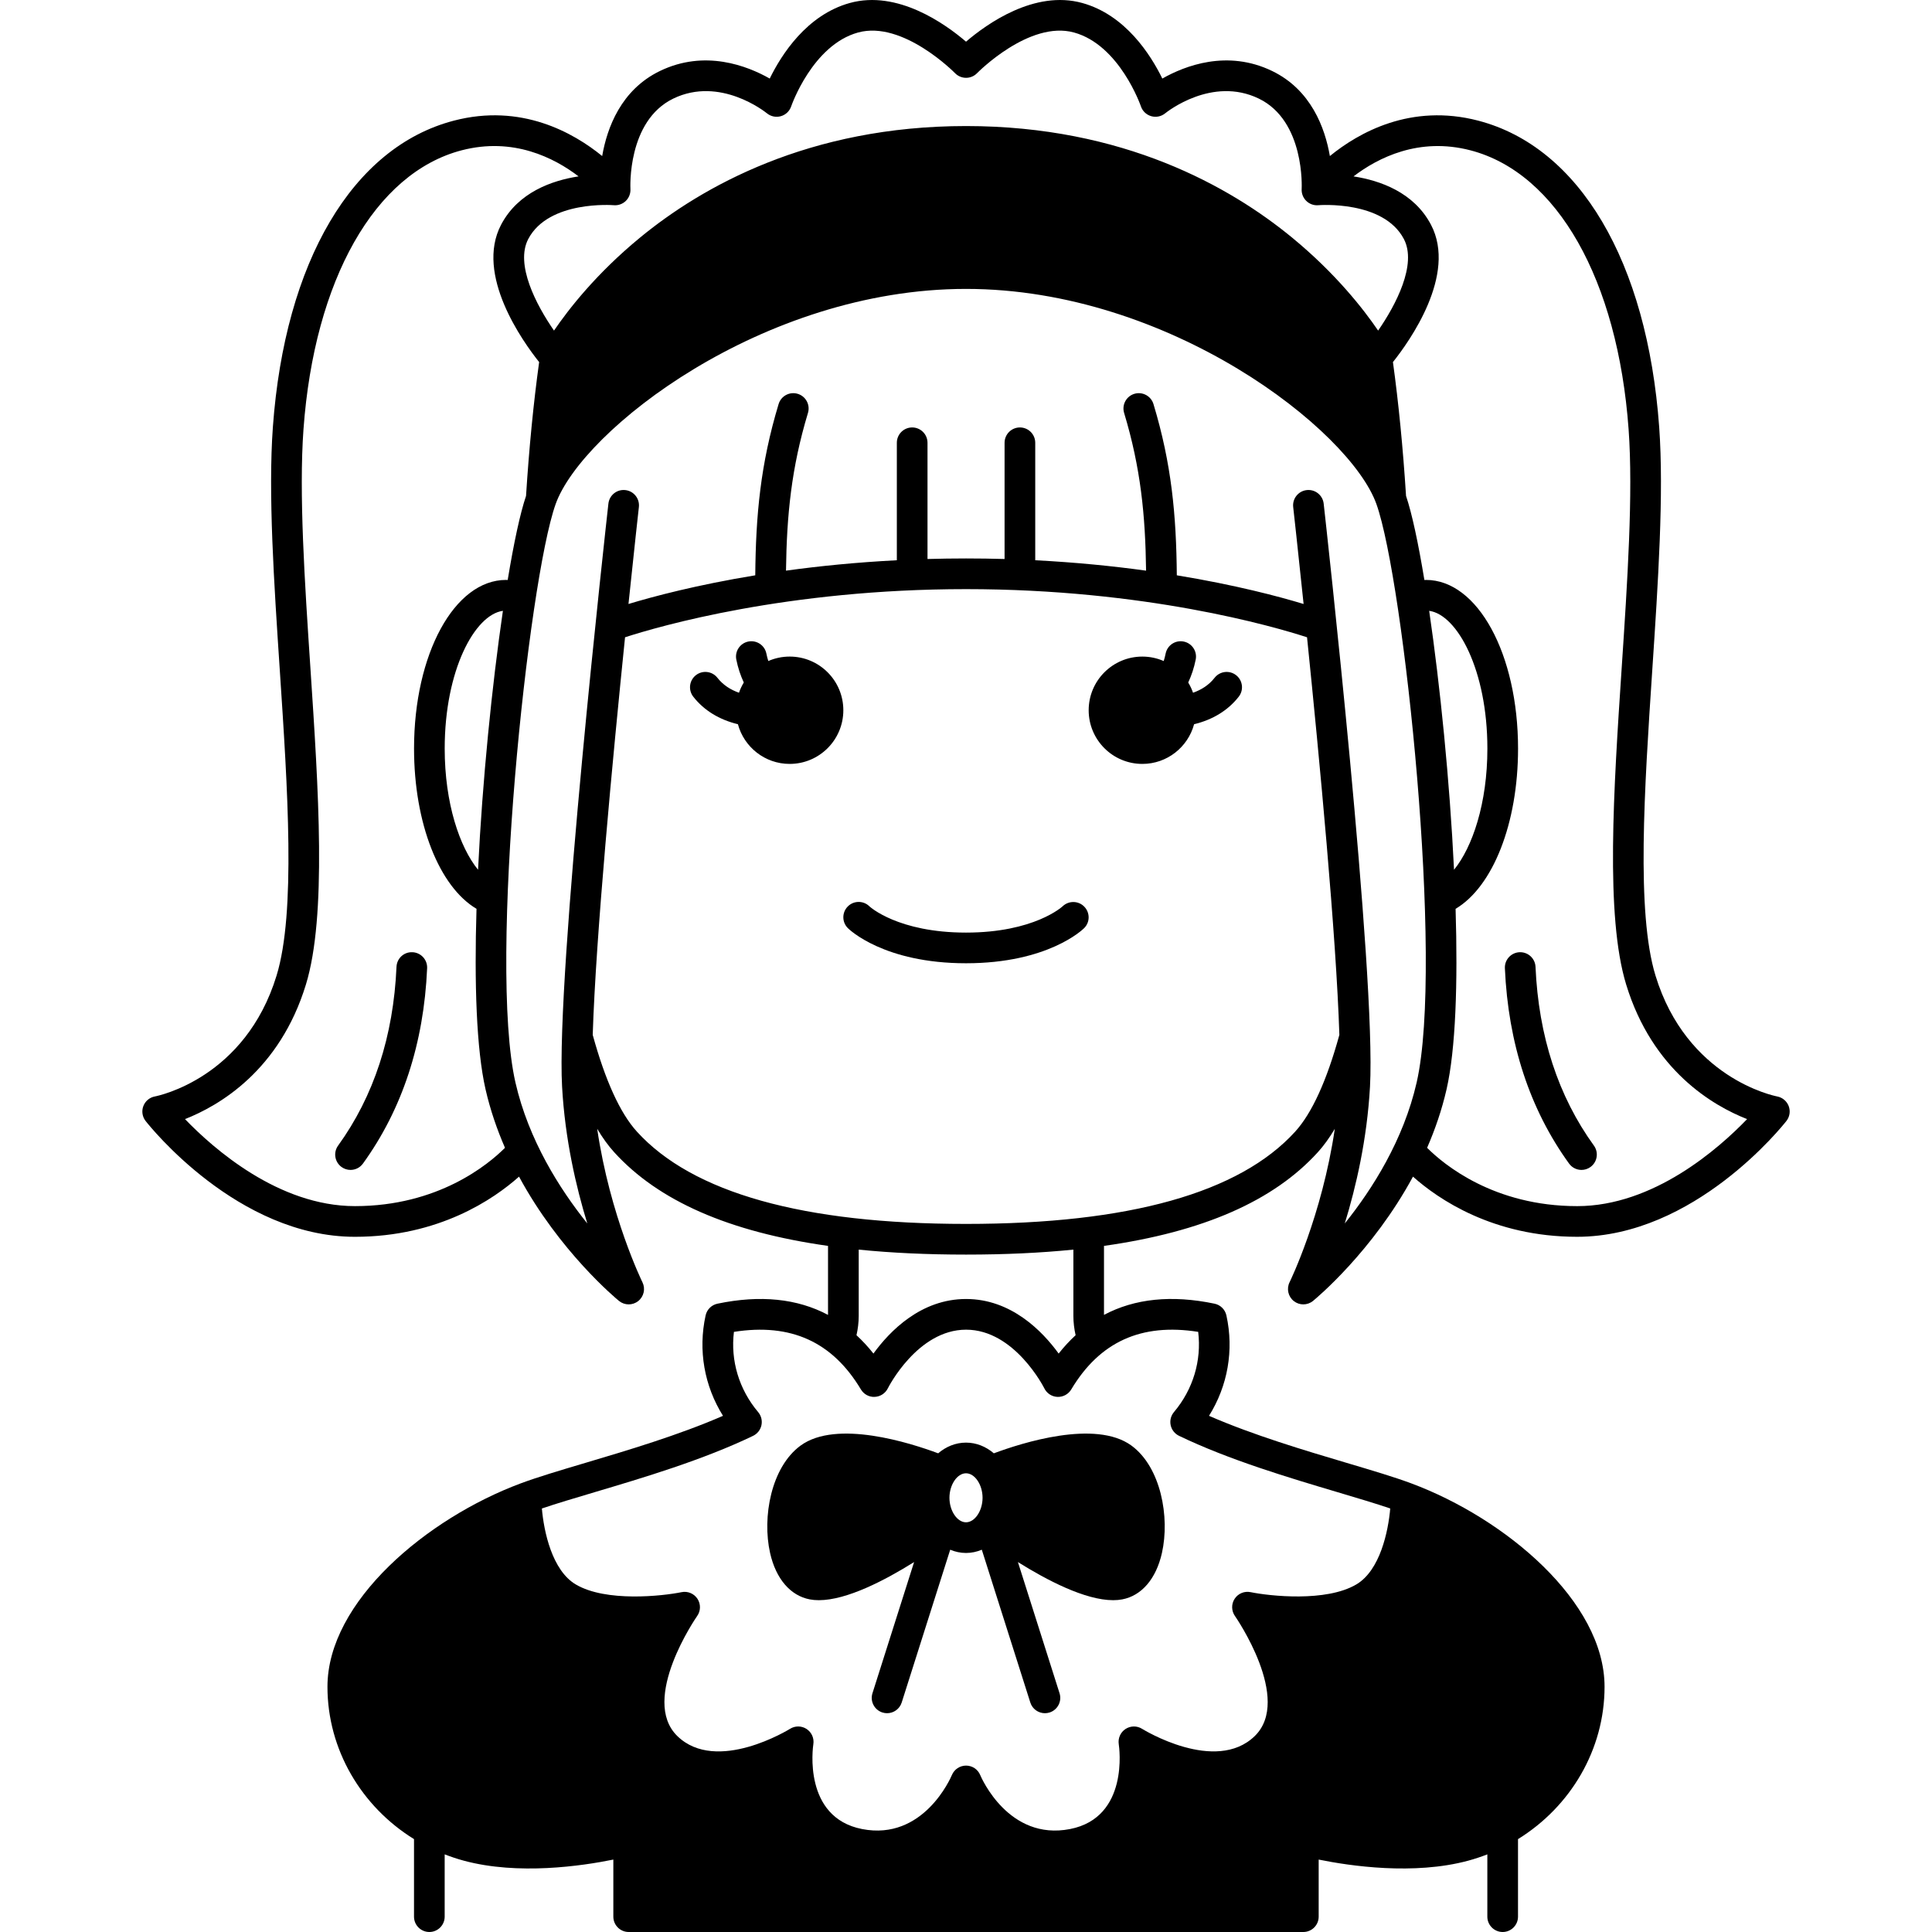 <?xml version="1.0" encoding="UTF-8"?>
<svg width="1200pt" height="1200pt" version="1.1" viewBox="0 0 1200 1200" xmlns="http://www.w3.org/2000/svg">
 <g>
  <path d="m660.02 562.91c-0.172 0.16-17.645 16.34-60.016 16.34s-59.844-16.176-59.934-16.258c-3.715-3.719-9.754-3.719-13.465 0-3.723 3.723-3.723 9.75 0 13.469 0.891 0.895 22.422 21.836 73.398 21.836 50.98 0 72.512-20.945 73.398-21.836 3.688-3.688 3.684-9.613 0.039-13.344-3.637-3.734-9.641-3.809-13.422-0.207z"/>
  <path d="m490.48 407.81c-4.723 0-9.203 0.996-13.273 2.766-0.465-1.496-0.875-3.039-1.199-4.648-1.039-5.156-6.059-8.492-11.219-7.453-5.156 1.039-8.492 6.062-7.453 11.219 1.027 5.09 2.59 9.828 4.648 14.219-1.211 1.992-2.215 4.117-2.988 6.356-5.176-1.82-9.844-4.742-13.391-9.27-3.242-4.144-9.227-4.875-13.367-1.633-4.141 3.242-4.875 9.227-1.633 13.367 6.668 8.523 16.125 14.281 27.723 17.098 3.828 14.191 16.75 24.648 32.148 24.648 18.41 0 33.332-14.926 33.332-33.332 0.008-18.41-14.918-33.336-33.328-33.336z"/>
  <path d="m767.77 419.37c-4.144-3.242-10.129-2.508-13.367 1.633-3.547 4.531-8.219 7.453-13.391 9.27-0.773-2.238-1.777-4.363-2.988-6.356 2.062-4.394 3.625-9.129 4.648-14.219 1.039-5.156-2.297-10.18-7.453-11.219-5.16-1.051-10.18 2.297-11.219 7.453-0.324 1.609-0.734 3.148-1.199 4.648-4.07-1.77-8.555-2.766-13.273-2.766-18.41 0-33.332 14.926-33.332 33.332 0 18.41 14.926 33.332 33.332 33.332 15.398 0 28.324-10.457 32.148-24.648 11.598-2.816 21.059-8.574 27.723-17.098 3.246-4.137 2.512-10.125-1.629-13.363z"/>
  <path d="m1111 687.05c-1.16-3.106-3.875-5.387-7.129-6.016-2.285-0.441-56.199-11.551-75.625-75.109-11.988-39.223-6.894-115.88-1.973-190.01 3.574-53.809 7.269-109.45 4.281-150.63-7.457-102.77-49.469-173.92-112.39-190.34-41.84-10.926-74.254 7.394-92.156 21.98-3.035-17.535-11.695-41.137-35.871-52.832-27.887-13.488-54.223-3.223-68.199 4.703-7.199-14.738-22.938-39.551-49.777-46.953-29.574-8.16-59.125 12.898-72.145 24.039-13.016-11.137-42.574-32.199-72.145-24.039-26.84 7.406-42.578 32.215-49.777 46.953-13.973-7.93-40.309-18.191-68.199-4.703-24.176 11.695-32.836 35.297-35.871 52.832-17.906-14.59-50.32-32.91-92.152-21.98-62.918 16.422-104.93 87.578-112.39 190.34-2.988 41.188 0.707 96.828 4.281 150.63 4.922 74.133 10.016 150.79-1.973 190.01-19.43 63.559-73.34 74.668-75.59 75.102-3.273 0.605-5.992 2.883-7.168 5.996-1.18 3.113-0.645 6.617 1.406 9.238 2.301 2.938 57.137 71.938 130.02 71.938 52.176 0 86.23-23.395 101.92-37.371 25.129 46.488 60.105 75.574 62.078 77.188 3.473 2.848 8.461 2.883 11.965 0.086 3.512-2.793 4.598-7.66 2.606-11.68-0.23-0.473-20.156-41.234-28.098-95.301 3.356 5.625 6.871 10.492 10.543 14.535 27.469 30.254 71.281 49.5 132.83 58.188v42.859c-19.094-10.141-42.031-12.516-68.676-6.961-3.668 0.766-6.551 3.613-7.356 7.277-4.758 21.641-0.824 43.785 10.797 62.375-27.547 12-59.281 21.434-85.367 29.188-15.965 4.746-29.754 8.844-40.348 12.797-58.152 21.691-119.96 73.332-119.96 126.3 0 38.926 21.016 74.398 53.758 94.625v48.168c0 5.258 4.266 9.523 9.523 9.523s9.523-4.266 9.523-9.523v-38.699c3.867 1.504 7.832 2.832 11.91 3.93 33.742 9.117 73.344 3.285 92.852-0.691v35.461c0 5.258 4.266 9.523 9.523 9.523h419.05c5.258 0 9.523-4.266 9.523-9.523v-35.461c19.508 3.973 59.113 9.809 92.852 0.691 4.078-1.102 8.043-2.43 11.91-3.93v38.699c0 5.258 4.266 9.523 9.523 9.523 5.258 0 9.523-4.266 9.523-9.523v-48.168c32.746-20.223 53.758-55.699 53.758-94.625 0-52.973-61.805-104.61-119.96-126.3-10.594-3.953-24.383-8.051-40.348-12.797-26.082-7.754-57.82-17.188-85.367-29.188 11.617-18.59 15.555-40.734 10.797-62.375-0.805-3.66-3.688-6.508-7.356-7.277-26.641-5.562-49.578-3.188-68.676 6.957v-42.855c61.547-8.688 105.36-27.934 132.83-58.188 3.668-4.039 7.18-8.898 10.531-14.516-7.945 53.949-27.855 94.816-28.09 95.281-1.992 4.019-0.906 8.887 2.606 11.68 1.734 1.383 3.832 2.07 5.93 2.07 2.141 0 4.285-0.719 6.035-2.156 1.973-1.613 36.949-30.699 62.078-77.188 15.688 13.973 49.746 37.367 101.92 37.367 72.875 0 127.72-68.996 130.02-71.938 2.066-2.609 2.59-6.098 1.426-9.207zm-729.79-559.59c2.766 0.238 5.496-0.73 7.484-2.656 1.992-1.93 3.039-4.641 2.879-7.41-0.023-0.422-2.137-42.246 26.637-56.164 29.008-14.035 56.992 8.215 58.145 9.148 2.418 1.984 5.656 2.648 8.66 1.789 3.008-0.855 5.406-3.144 6.406-6.106 0.133-0.379 13.215-38.059 41.531-45.871 27.797-7.66 59.922 24.93 60.234 25.25 1.793 1.852 4.262 2.894 6.836 2.898h0.016c2.57 0 5.035-1.043 6.832-2.887 0.32-0.328 32.441-32.93 60.242-25.258 28.316 7.812 41.402 45.492 41.523 45.855 0.992 2.961 3.387 5.234 6.383 6.106 3 0.875 6.246 0.211 8.672-1.754 1.176-0.953 29.16-23.199 58.164-9.168 28.773 13.918 26.66 55.742 26.637 56.141-0.172 2.769 0.875 5.473 2.856 7.41s4.699 2.926 7.488 2.68c0.398-0.031 40.41-3.191 53.121 20.98 8.281 15.746-4.965 41.004-15.98 56.895-9.02-13.254-26.312-35.465-53.438-57.762-38.453-31.605-104.8-69.285-202.5-69.285s-164.05 37.676-202.5 69.285c-27.125 22.297-44.418 44.508-53.438 57.762-11.02-15.895-24.262-41.148-15.984-56.898 12.703-24.168 52.723-21.012 53.102-20.98zm-124.04 337.5c0 46.484 15.656 85.801 38.797 99.523-1.41 46.148-0.078 87.242 5.613 112.12 2.941 12.852 7.141 24.98 12.082 36.32-10.406 10.387-41.477 36.219-93.191 36.219-47.453 0-87.926-35.723-105.57-54.051 21.211-8.328 58.785-30.18 75.117-83.605 13.008-42.566 7.801-120.99 2.766-196.84-3.527-53.16-7.18-108.12-4.289-147.99 6.734-92.84 44.367-159.24 98.203-173.29 32.039-8.355 57.523 4.633 72.648 16.184-16.551 2.559-37.52 9.895-48.105 30.031-16.32 31.039 13.492 72.594 23.629 85.305-3.508 25.426-6.25 53.352-8.141 83.137-3.644 10.777-7.582 29.129-11.395 52.219-0.344-0.008-0.688-0.047-1.031-0.047-32.039 0-57.137 46.016-57.137 104.76zm55.195-85.566c-6.773 46.246-12.758 105.64-15.438 160.83-11.418-14.027-20.715-41.223-20.715-75.262 0.004-48.703 18.668-83.156 36.152-85.566zm431.85 447.84c2.18 17.844-3.156 35.719-15.059 49.848-1.898 2.25-2.644 5.254-2.031 8.133 0.613 2.875 2.527 5.309 5.18 6.59 31.066 14.973 68.52 26.102 98.613 35.051 12.461 3.703 23.531 7.004 32.582 10.078-1.23 14.215-6.289 38.469-21.094 47.199-18.766 11.062-53.766 7.199-65.664 4.773-3.828-0.785-7.758 0.855-9.895 4.141-2.137 3.281-2.039 7.539 0.234 10.73 0.363 0.508 35.77 51.703 12.246 74.535-24.379 23.652-69.504-4.231-69.949-4.504-3.148-1.992-7.18-1.949-10.301 0.094-3.125 2.043-4.762 5.734-4.199 9.426 0.285 1.855 6.531 45.516-30.258 52.719-38.102 7.445-55.094-31.875-55.785-33.527-1.465-3.559-4.934-5.867-8.781-5.879h-0.027c-3.836 0-7.301 2.312-8.789 5.852-0.703 1.68-17.711 41.008-55.797 33.551-36.789-7.199-30.543-50.863-30.266-52.691 0.586-3.691-1.043-7.375-4.16-9.438-3.117-2.059-7.156-2.102-10.32-0.113-0.453 0.285-45.59 28.168-69.961 4.516-23.523-22.832 11.883-74.027 12.242-74.527 2.281-3.184 2.375-7.438 0.246-10.723-2.133-3.285-6.051-4.934-9.895-4.152-11.902 2.422-46.906 6.289-65.668-4.773-14.805-8.73-19.863-32.984-21.094-47.199 9.051-3.074 20.121-6.371 32.582-10.078 30.094-8.945 67.547-20.078 98.613-35.051 2.648-1.277 4.562-3.711 5.18-6.59 0.617-2.879-0.133-5.879-2.031-8.133-11.906-14.125-17.238-32.004-15.059-49.848 35.324-5.578 61.168 6.164 78.871 35.758 1.789 2.992 5.074 4.809 8.559 4.617 3.484-0.137 6.613-2.18 8.16-5.301 0.18-0.363 18.379-36.434 48.598-36.434s48.418 36.07 48.59 36.414c1.535 3.137 4.664 5.184 8.156 5.332 3.473 0.133 6.781-1.629 8.574-4.625 17.688-29.605 43.516-41.348 78.855-35.77zm-76.137 2.09c-3.699 3.422-7.223 7.191-10.527 11.398-10.121-13.949-29.496-33.895-57.523-33.895-28.023 0-47.398 19.949-57.523 33.895-3.301-4.203-6.828-7.973-10.527-11.398 0.887-3.938 1.383-7.938 1.383-11.98v-41.188c20.445 2.062 42.648 3.094 66.668 3.094 24.02 0 46.223-1.031 66.668-3.094v41.188c0 4.043 0.5 8.047 1.383 11.98zm136.4-126.47c-34.551 38.051-103.34 57.344-204.45 57.344-101.11 0-169.89-19.293-204.45-57.344-10.402-11.457-19.625-31.676-27.43-60.07 1.93-61.266 12.352-171.36 20.078-246.96 21.008-6.809 100.51-29.906 211.8-29.906 111.29 0 190.79 23.102 211.8 29.906 7.731 75.594 18.148 185.69 20.078 246.96-7.809 28.398-17.031 48.621-27.43 60.074zm75.43-30.496c-8.191 35.793-27.492 66.191-44.641 87.559 6.984-22.684 13.836-52.285 15.66-84.902 3.898-69.613-27.43-350.29-28.766-362.21-0.59-5.227-5.293-8.992-10.527-8.402-5.227 0.586-8.988 5.297-8.406 10.527 0.094 0.828 2.769 24.801 6.461 60.219-15.289-4.633-42.297-11.832-78.746-17.812-0.336-37.371-3.211-69.004-14.5-106.36-1.523-5.039-6.852-7.875-11.871-6.363-5.035 1.52-7.883 6.84-6.363 11.871 10.332 34.191 13.191 63.602 13.645 97.961-20.59-2.844-43.652-5.168-68.848-6.465v-72.961c0-5.258-4.266-9.523-9.523-9.523-5.258 0-9.523 4.266-9.523 9.523v72.188c-7.801-0.223-15.777-0.344-23.934-0.344s-16.133 0.121-23.934 0.344v-72.188c0-5.258-4.266-9.523-9.523-9.523-5.258 0-9.523 4.266-9.523 9.523v72.961c-25.191 1.297-48.258 3.617-68.848 6.465 0.453-34.363 3.312-63.773 13.645-97.961 1.52-5.035-1.328-10.352-6.363-11.871-5.027-1.52-10.352 1.324-11.871 6.363-11.289 37.355-14.16 68.988-14.5 106.36-36.449 5.981-63.457 13.184-78.746 17.812 3.691-35.418 6.367-59.391 6.461-60.219 0.582-5.231-3.18-9.941-8.406-10.527-5.25-0.586-9.941 3.176-10.527 8.402-1.336 11.914-32.664 292.59-28.766 362.21 1.828 32.621 8.68 62.219 15.66 84.898-17.148-21.367-36.445-51.766-44.637-87.559-17.016-74.34 7.941-311.57 24.973-359.27 16.387-45.887 128.41-133.64 254.9-133.64 126.5 0 238.52 87.75 254.9 133.64 17.043 47.703 42 284.93 24.984 359.27zm99.68 76.789c-51.738 0-82.816-25.855-93.191-36.219 4.941-11.34 9.141-23.473 12.082-36.32 5.695-24.883 7.023-65.973 5.613-112.12 23.145-13.723 38.797-53.043 38.797-99.523 0-58.746-25.102-104.76-57.145-104.76-0.344 0-0.688 0.035-1.031 0.047-3.812-23.09-7.746-41.441-11.395-52.219-1.895-29.789-4.633-57.711-8.141-83.137 10.137-12.707 39.949-54.266 23.629-85.305-10.586-20.137-31.555-27.473-48.105-30.031 15.129-11.551 40.613-24.547 72.656-16.18 53.832 14.051 91.465 80.457 98.199 173.29 2.891 39.867-0.758 94.832-4.289 147.99-5.035 75.844-10.246 154.27 2.766 196.84 16.328 53.422 53.906 75.277 75.117 83.602-17.645 18.332-58.113 54.051-105.56 54.051zm-91.895-369.75c17.484 2.41 36.148 36.867 36.148 85.566 0 34.039-9.297 61.234-20.715 75.262-2.672-55.184-8.66-114.58-15.434-160.83z"/>
  <path d="m953.74 600.54c-0.223-5.113-4.438-9.105-9.508-9.105-0.141 0-0.281 0.004-0.426 0.008-5.254 0.23-9.328 4.676-9.094 9.93 2.051 46.773 15.461 87.598 39.859 121.34 1.863 2.578 4.773 3.945 7.723 3.945 1.938 0 3.887-0.59 5.574-1.809 4.262-3.082 5.219-9.035 2.137-13.297-22.18-30.668-34.383-68.02-36.266-111.01z"/>
  <path d="m246.27 600.54c-1.887 42.992-14.09 80.34-36.266 111.01-3.082 4.262-2.125 10.215 2.137 13.297 1.688 1.223 3.637 1.809 5.574 1.809 2.949 0 5.863-1.367 7.723-3.945 24.398-33.742 37.809-74.562 39.859-121.34 0.23-5.254-3.84-9.703-9.094-9.93-5.344-0.254-9.703 3.836-9.934 9.094z"/>
  <path d="m617.29 902.68c-4.856-4.156-10.82-6.644-17.285-6.644-6.465 0-12.43 2.484-17.285 6.644-17.242-6.438-63.121-21.129-85.453-4.809-18.277 13.355-23.984 44.43-18.941 66.758 3.613 16.008 12.605 26.5 24.668 28.785 1.781 0.34 3.66 0.496 5.625 0.496 17.43 0 41.305-12.516 59.148-23.684l-25.863 81.477c-1.59 5.012 1.184 10.367 6.199 11.957 0.957 0.305 1.93 0.449 2.883 0.449 4.039 0 7.789-2.59 9.078-6.644l30.125-94.902c3.074 1.281 6.367 2.016 9.816 2.016 3.449 0 6.742-0.734 9.816-2.016l30.125 94.902c1.289 4.059 5.035 6.644 9.078 6.644 0.953 0 1.926-0.145 2.883-0.449 5.012-1.59 7.789-6.945 6.199-11.957l-25.859-81.473c17.844 11.172 41.719 23.684 59.148 23.68 1.961 0 3.844-0.16 5.625-0.496 12.062-2.285 21.059-12.777 24.668-28.785 5.039-22.328-0.668-53.398-18.941-66.758-22.344-16.32-68.215-1.629-85.457 4.809zm-17.285 42.848c-5.481 0-10.285-7.113-10.285-15.223 0-8.109 4.809-15.223 10.285-15.223 5.477 0 10.285 7.113 10.285 15.223-0.004 8.109-4.809 15.223-10.285 15.223z"/>
 </g>
</svg>
